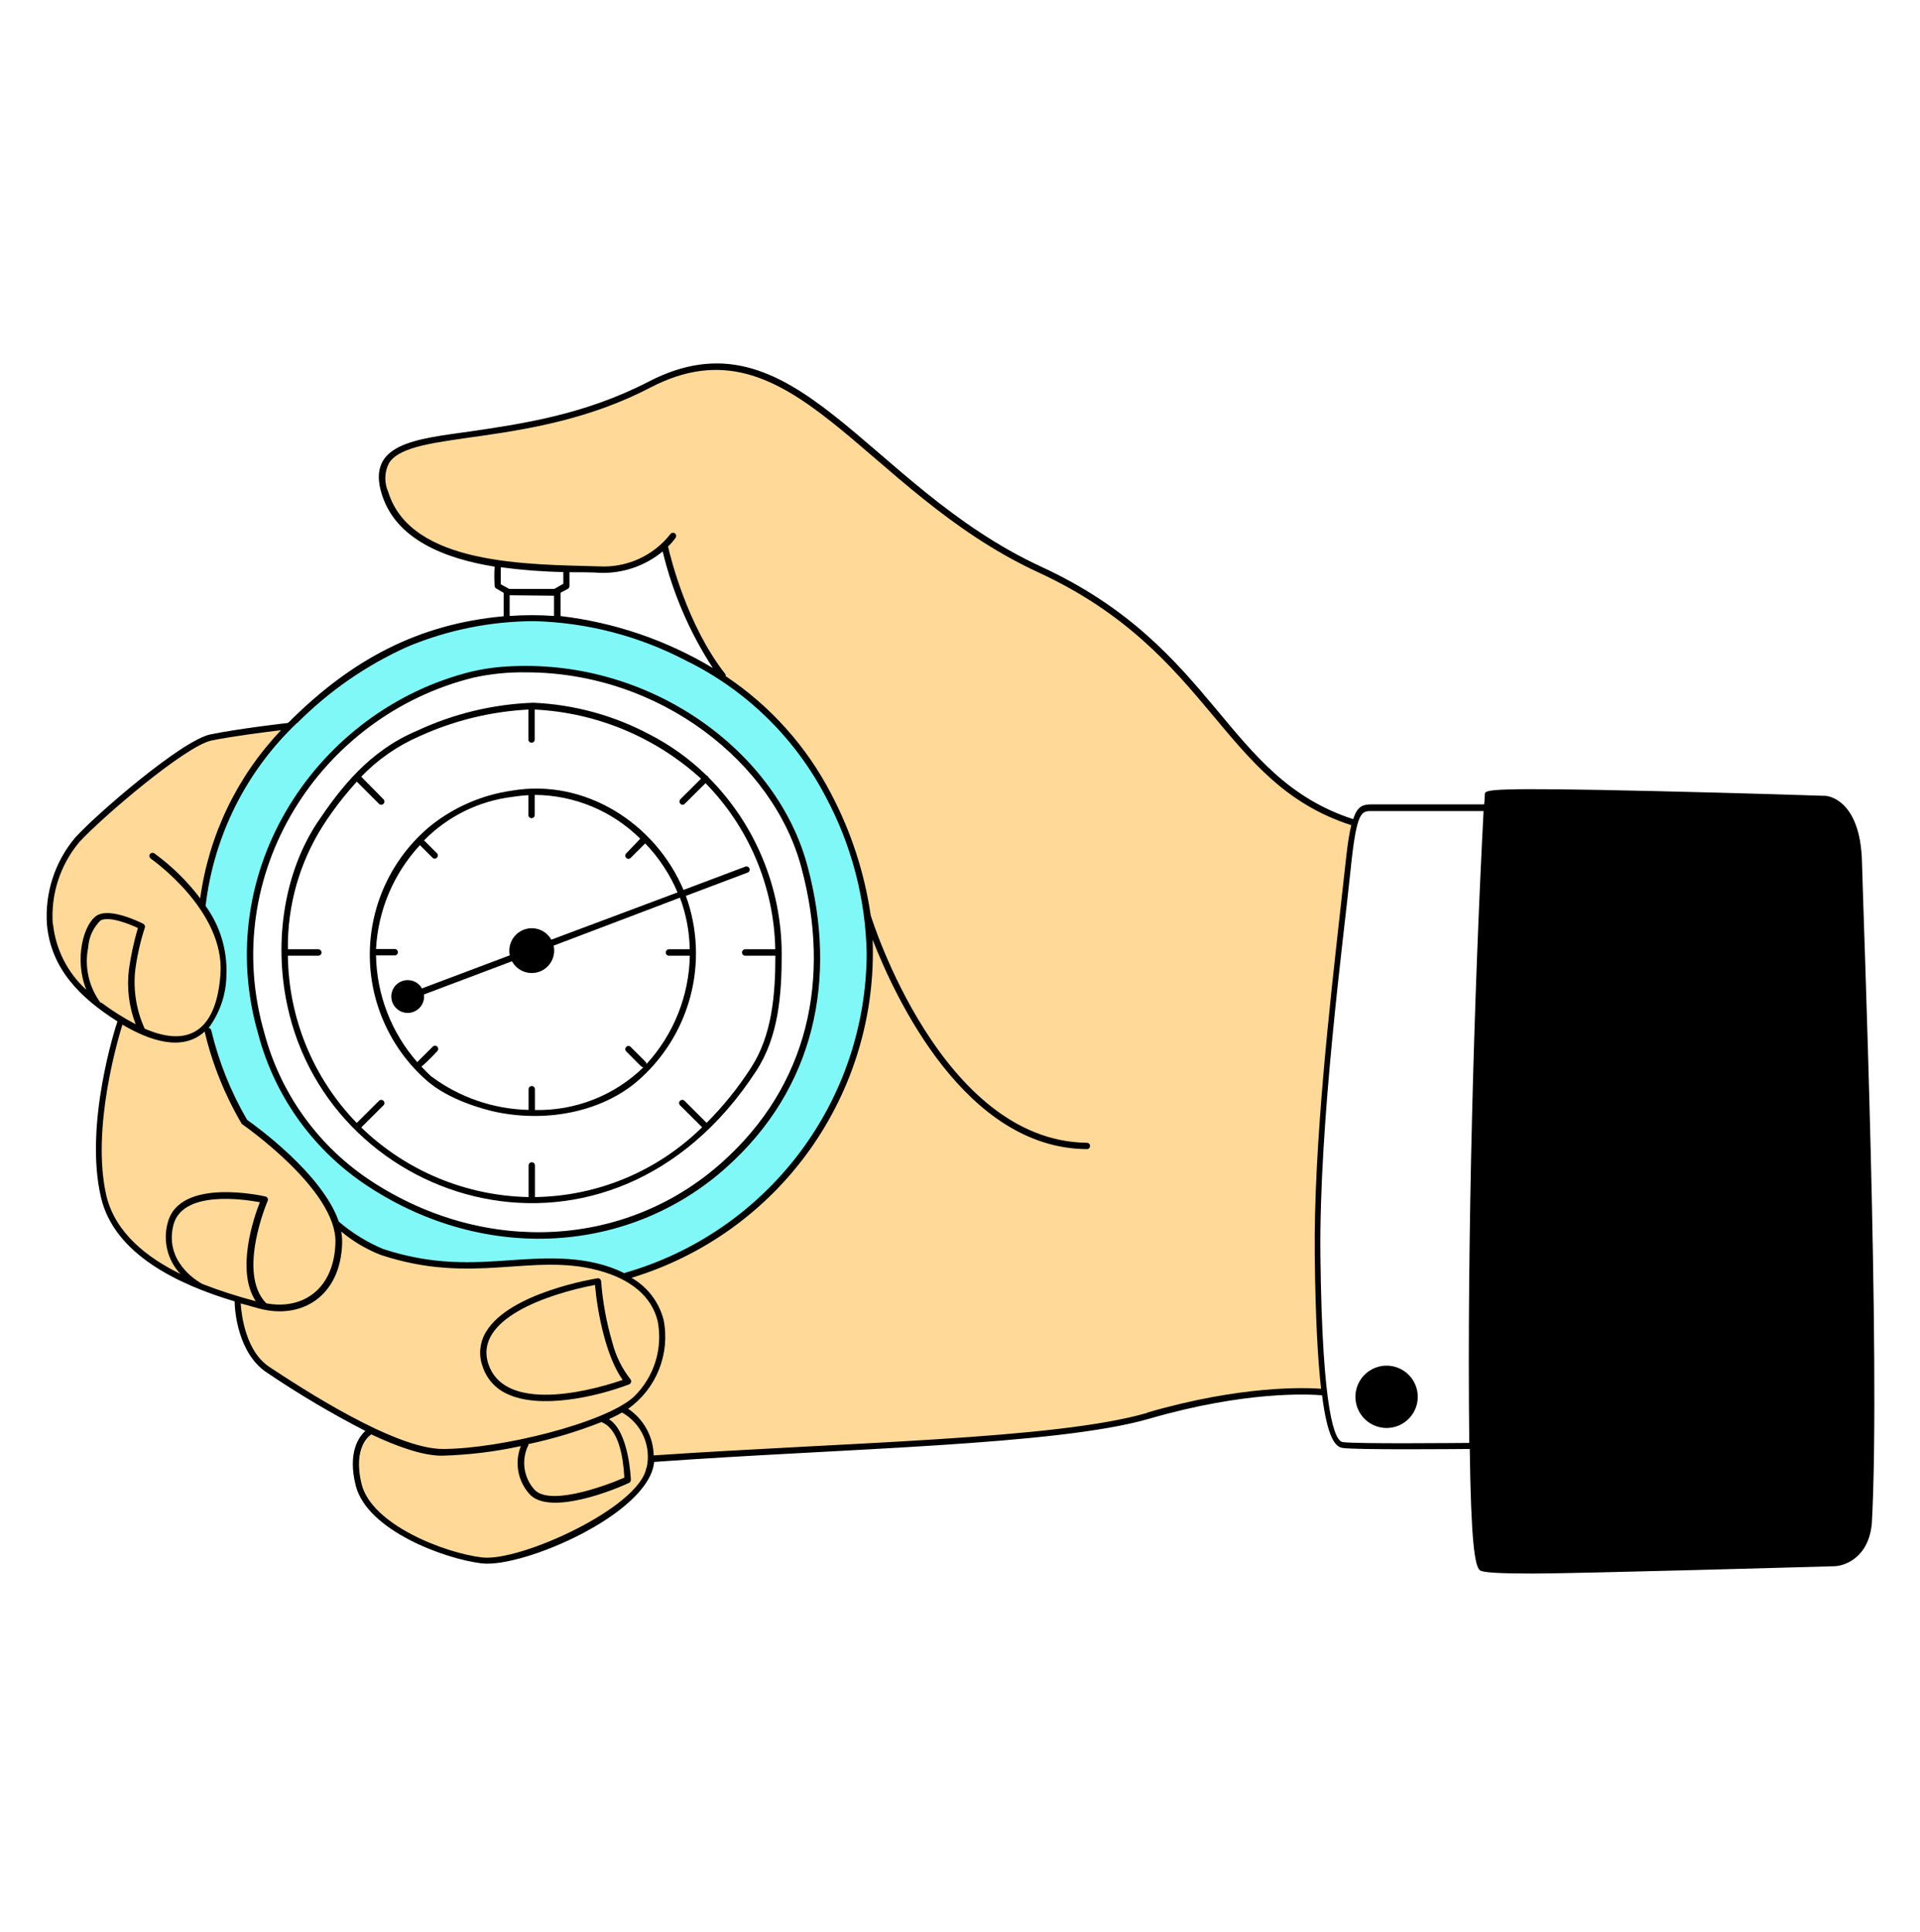 <svg width="155" height="156" viewBox="0 0 155 156" fill="none" xmlns="http://www.w3.org/2000/svg">
<path d="M65.112 61.161C60.714 55.23 53.684 50.569 45.546 50.012C43.016 49.789 40.468 49.92 37.974 50.399C25.338 52.838 17.069 63.848 16.295 73.216C18.246 75.237 18.556 78.636 17.511 81.439C17.317 82 17.029 82.524 16.659 82.987C16.667 83.112 16.682 83.236 16.705 83.359C17.116 85.93 19.454 90.327 19.524 90.505C21.189 91.632 22.733 92.93 24.13 94.376C26.383 96.699 26.933 98.364 27.049 98.766C27.046 98.782 27.046 98.798 27.049 98.813C27.312 99.014 27.584 99.223 27.878 99.425C30.346 100.934 33.116 101.881 35.992 102.196C38.392 102.034 43.146 101.763 45.546 101.887C47.264 101.931 48.958 102.299 50.54 102.971C51.519 102.735 52.481 102.435 53.42 102.073C70.043 95.623 74.983 74.478 65.112 61.161ZM43.123 99.928C38.581 99.926 34.142 98.578 30.367 96.054C26.591 93.53 23.649 89.943 21.912 85.746C20.175 81.55 19.721 76.933 20.608 72.479C21.495 68.025 23.683 63.934 26.895 60.723C30.107 57.512 34.199 55.325 38.653 54.44C43.108 53.555 47.725 54.01 51.92 55.748C56.116 57.486 59.702 60.43 62.225 64.206C64.748 67.982 66.095 72.422 66.095 76.964C66.095 83.053 63.676 88.893 59.371 93.199C55.066 97.505 49.227 99.926 43.138 99.928H43.123Z" fill="#81F8F8"/>
<path d="M106.921 112.417C106.921 112.417 105.628 107.771 106.751 90.9C107.804 74.865 109.244 66.418 109.244 66.418C109.244 66.418 105.249 65.985 100.417 60.333C95.586 54.681 92.133 50.267 86.148 47.116C80.163 43.965 75.634 41.224 72.212 38.019C68.441 34.519 63.13 29.843 58.329 29.61C53.529 29.378 53.498 31.081 48.349 32.793C43.2 34.504 31.896 35.487 31.37 36.981C30.843 38.476 29.775 41.247 35.419 44.205C37.231 45.15 39.677 45.444 42.093 45.699C47.219 46.234 52.514 46.21 53.653 44.042C54.565 47.793 56.138 51.35 58.298 54.549C58.298 54.549 65.375 59.504 67.876 65.807C70.376 72.109 72.157 81.338 66.095 91.279C64.398 94.155 62.151 96.668 59.482 98.674C56.813 100.681 53.774 102.141 50.54 102.971C50.54 102.971 50.076 101.833 42.434 101.902C34.792 101.972 33.282 103.04 27.119 98.759C27.119 98.759 26.763 96.823 23.952 94.051C22.655 92.662 21.178 91.452 19.562 90.451C19.562 90.451 16.69 84.04 16.69 82.925C17.67 81.579 18.174 79.944 18.122 78.28C18.065 76.343 17.455 74.462 16.365 72.86C16.365 72.86 17.828 66.666 18.943 64.653C20.058 62.64 23.093 58.575 23.093 58.575C23.093 58.575 17.224 59.04 15.591 60.124C13.957 61.208 5.525 67.092 4.751 70.189C4.452 70.949 4.193 71.724 3.977 72.512C3.776 73.669 3.839 74.856 4.159 75.986C4.479 77.116 5.049 78.159 5.827 79.039C8.189 81.586 9.636 82.244 9.636 82.244C8.781 85.577 8.218 88.979 7.956 92.41C7.809 96.614 9.412 100.106 11.998 101.631C14.262 102.85 16.606 103.916 19.013 104.821C19.013 104.821 19.353 108.816 20.879 109.962C22.404 111.108 29.721 115.359 29.721 115.359C29.215 115.949 28.877 116.664 28.741 117.429C28.605 118.194 28.676 118.982 28.946 119.71C29.883 122.312 31.95 123.651 34.598 124.75C37.246 125.85 38.88 126.299 40.661 125.981C43.849 125.104 46.876 123.721 49.627 121.886C52.538 119.896 52.592 117.751 52.592 117.751C52.592 117.751 68.271 116.845 76.346 116.419C84.421 115.994 91.219 115.08 92.087 114.484C92.954 113.888 104.018 111.364 106.921 112.417Z" fill="#FFD997"/>
<path d="M111.939 110.264C111.441 110.264 110.954 110.412 110.541 110.688C110.127 110.965 109.804 111.358 109.614 111.818C109.423 112.277 109.374 112.783 109.471 113.271C109.568 113.76 109.807 114.208 110.159 114.56C110.511 114.912 110.96 115.151 111.448 115.248C111.936 115.346 112.442 115.296 112.902 115.105C113.361 114.915 113.754 114.592 114.031 114.178C114.307 113.765 114.455 113.278 114.455 112.78C114.455 112.113 114.19 111.473 113.718 111.001C113.246 110.529 112.606 110.264 111.939 110.264Z" fill="black"/>
<path d="M150.318 69.632C150.202 64.521 147.523 64.266 147.391 64.258C147.26 64.25 140.524 64.034 133.803 63.879C119.975 63.554 119.936 63.77 119.867 64.103C119.867 64.157 119.867 64.444 119.813 64.947H110.793C110.057 64.947 109.592 65.04 109.244 66.14C98.854 62.779 98.281 52.327 84.065 45.761C69.85 39.196 64.152 24.671 52.321 30.834C47.11 33.52 42.031 34.233 37.951 34.837C33.607 35.448 29.543 35.797 30.82 39.9C31.966 43.578 35.93 45.103 39.933 45.754C39.895 46.269 39.895 46.787 39.933 47.302C39.933 47.347 39.946 47.39 39.969 47.429C39.992 47.467 40.025 47.498 40.065 47.519L40.661 47.867V49.756C33.739 50.384 28.443 53.287 23.627 58.002C23.457 58.172 23.279 58.382 23.186 58.382C23.093 58.382 19.175 58.846 16.992 59.295C14.669 59.767 7.701 65.814 6.06 67.642C4.421 69.597 3.608 72.112 3.791 74.656C4.116 78.218 6.47 80.564 9.482 82.469C9.366 82.802 6.764 90.761 8.15 96.668C9.218 101.275 14.39 103.714 18.943 105.077C18.943 105.851 19.222 109.304 21.552 110.829C24.104 112.555 26.757 114.127 29.496 115.537C29.001 115.978 28.033 117.24 28.722 119.966C29.666 123.589 35.899 125.865 38.872 126.229C42.194 126.632 52.429 122.219 52.809 118.038C67.868 116.946 85.327 116.714 92.791 114.546C100.58 112.285 105.721 112.571 106.728 112.657C107.169 116.11 107.804 116.822 108.377 116.907C109.469 117.078 117.536 117 118.651 116.992C118.752 124.41 119.054 126.493 119.48 126.794C119.72 126.973 121.106 127.05 123.707 127.05C127.416 127.05 146.362 126.508 148.019 126.462C149.002 126.462 150.906 125.687 151.116 122.931C151.828 109.846 150.411 73.696 150.318 69.632ZM40.428 47.178V45.8C42.102 46.026 43.788 46.156 45.477 46.187V47.132L44.757 47.55H41.11L40.428 47.178ZM45.848 47.542C45.886 47.518 45.918 47.485 45.939 47.446C45.961 47.407 45.972 47.362 45.972 47.318V46.203C46.406 46.203 48.001 46.203 48.341 46.249C50.215 46.333 52.053 45.718 53.498 44.523C54.302 47.868 55.672 51.052 57.547 53.937C53.792 51.685 49.601 50.255 45.252 49.741V47.859L45.848 47.542ZM44.726 48.099V49.733C43.532 49.648 42.334 49.648 41.141 49.733V48.061L44.726 48.099ZM23.976 58.397C26.553 55.8 29.587 53.7 32.926 52.203C36.158 50.858 39.622 50.161 43.123 50.151C47.378 50.262 51.551 51.342 55.325 53.31C60.187 55.677 64.16 59.542 66.66 64.336C68.743 68.225 69.876 72.552 69.966 76.964C69.947 82.793 68.037 88.46 64.523 93.112C61.009 97.763 56.081 101.15 50.478 102.762L50.401 102.8C47.49 101.345 44.207 101.546 41.28 101.747C38.183 101.964 35.001 102.189 30.921 100.842C29.625 100.294 28.421 99.549 27.351 98.635C26.02 94.764 20.569 90.854 19.95 90.42C18.635 88.165 17.659 85.728 17.054 83.189C17.042 83.139 17.016 83.094 16.979 83.06C16.942 83.025 16.895 83.003 16.845 82.995C17.768 81.749 18.27 80.241 18.277 78.69C18.356 76.706 17.764 74.753 16.597 73.147C17.253 67.503 19.87 62.269 23.991 58.358L23.976 58.397ZM4.263 74.656C4.079 72.233 4.852 69.835 6.416 67.975C8.289 65.946 14.979 60.232 17.069 59.791C18.765 59.442 21.529 59.094 22.69 58.955C19.142 62.683 16.858 67.435 16.163 72.535C15.115 71.149 13.868 69.925 12.463 68.904C12.407 68.865 12.338 68.849 12.272 68.861C12.205 68.873 12.145 68.91 12.106 68.966C12.067 69.021 12.052 69.09 12.064 69.156C12.075 69.223 12.113 69.283 12.168 69.322C12.23 69.368 18.169 73.51 17.797 78.659C17.503 82.825 15.575 84.745 11.681 83.057C11.01 81.584 10.745 79.959 10.914 78.35C11.067 77.183 11.326 76.032 11.688 74.912C11.713 74.852 11.713 74.785 11.69 74.725C11.667 74.665 11.622 74.615 11.564 74.587C11.301 74.455 8.924 73.278 7.848 73.905C6.772 74.532 5.951 77.42 6.973 79.921C5.45 78.541 4.49 76.647 4.279 74.602L4.263 74.656ZM8.135 80.99C7.658 80.352 7.322 79.621 7.147 78.845C6.972 78.068 6.963 77.264 7.12 76.484C7.174 75.666 7.526 74.897 8.111 74.323C8.754 73.952 10.357 74.563 11.131 74.927C10.813 76.016 10.572 77.126 10.411 78.249C10.222 79.755 10.408 81.284 10.953 82.701C9.976 82.188 9.041 81.597 8.158 80.936L8.135 80.99ZM8.591 96.56C7.329 91.14 9.59 83.669 9.884 82.732C12.006 83.986 14.7 84.962 16.52 83.289C17.136 85.893 18.138 88.391 19.493 90.699C19.51 90.734 19.537 90.763 19.57 90.784C19.648 90.838 27.197 96.088 27.08 100.315C26.988 104.055 24.471 105.789 21.498 105.232C19.106 102.816 21.583 97.017 21.607 96.963C21.622 96.928 21.63 96.89 21.63 96.852C21.629 96.814 21.62 96.776 21.603 96.742C21.586 96.708 21.561 96.678 21.531 96.654C21.501 96.631 21.466 96.615 21.428 96.606C21.15 96.544 14.514 95.058 13.546 98.705C13.342 99.427 13.329 100.19 13.508 100.918C13.688 101.647 14.053 102.317 14.569 102.862C11.89 101.554 9.311 99.549 8.591 96.56ZM16.334 103.668C15.838 103.397 13.237 101.817 14.011 98.859C14.785 96.088 19.71 96.831 20.979 97.071C20.515 98.24 19.005 102.553 20.646 105.061C19.183 104.68 17.743 104.215 16.334 103.668ZM21.754 110.373C19.841 109.118 19.493 106.199 19.431 105.239L20.917 105.65C24.371 106.579 27.506 104.643 27.622 100.354C27.627 100.045 27.601 99.736 27.545 99.432C28.503 100.235 29.586 100.876 30.75 101.329C38.175 103.784 42.891 101.136 48.287 102.568C50.958 103.28 52.615 104.697 53.095 106.672C53.307 107.768 53.242 108.9 52.907 109.965C52.571 111.03 51.976 111.995 51.175 112.773C48.852 114.902 40.336 116.992 35.737 116.992C31.819 116.985 24.278 112.037 21.754 110.373ZM50.401 119.307C48.612 120.082 44.207 121.63 43.092 120.213C42.679 119.732 42.418 119.139 42.341 118.51C42.264 117.88 42.374 117.242 42.658 116.675V116.598C44.672 116.171 46.645 115.575 48.558 114.817C48.69 114.933 50.192 115.181 50.401 119.307ZM52.174 118.533C51.601 121.723 41.985 126.121 38.911 125.749C35.837 125.378 30.038 123.101 29.202 119.865C28.428 116.768 29.914 115.854 29.976 115.816C32.074 116.807 34.134 117.534 35.667 117.534C37.813 117.476 39.949 117.217 42.047 116.76C41.796 117.395 41.724 118.087 41.838 118.76C41.953 119.433 42.25 120.061 42.697 120.577C44.106 122.296 48.775 120.655 50.773 119.733C50.819 119.712 50.858 119.679 50.885 119.636C50.913 119.594 50.927 119.544 50.927 119.493C50.927 119.323 50.765 115.576 49.154 114.585C50.347 114.043 50.161 114.019 50.246 114.066C51.003 114.499 51.602 115.164 51.954 115.962C52.307 116.76 52.395 117.65 52.205 118.502L52.174 118.533ZM92.598 114.081C85.258 116.218 68.201 116.458 52.77 117.511C52.755 116.765 52.559 116.033 52.201 115.378C51.842 114.723 51.331 114.164 50.711 113.748C51.826 112.954 52.689 111.856 53.197 110.585C53.705 109.313 53.837 107.923 53.575 106.579C53.393 105.866 53.07 105.197 52.624 104.612C52.179 104.027 51.62 103.537 50.982 103.172C56.787 101.412 61.845 97.779 65.367 92.84C68.888 87.9 70.675 81.934 70.446 75.872C72.258 80.517 77.902 92.72 87.743 92.782C87.811 92.782 87.876 92.755 87.924 92.707C87.972 92.659 87.999 92.594 87.999 92.526C87.999 92.458 87.972 92.393 87.924 92.345C87.876 92.297 87.811 92.271 87.743 92.271C75.951 92.131 70.346 74.091 70.291 73.905C69.791 70.481 68.713 67.166 67.102 64.103C65.113 60.264 62.182 56.993 58.585 54.596C58.591 54.56 58.589 54.524 58.58 54.489C58.571 54.454 58.554 54.422 58.531 54.394C55.495 50.523 54.141 45.057 53.931 44.128C54.157 43.91 54.362 43.671 54.543 43.415C54.581 43.359 54.595 43.29 54.582 43.223C54.569 43.156 54.53 43.097 54.474 43.059C54.446 43.04 54.414 43.027 54.381 43.02C54.348 43.014 54.314 43.014 54.281 43.02C54.214 43.033 54.155 43.072 54.117 43.129C53.439 43.992 52.563 44.679 51.563 45.132C50.563 45.584 49.468 45.79 48.372 45.73C42.651 45.568 33.166 45.653 31.339 39.714C31.175 39.347 31.096 38.948 31.107 38.546C31.117 38.144 31.218 37.75 31.401 37.392C33.151 34.628 43.014 36.254 52.522 31.283C63.95 25.337 69.556 39.629 83.833 46.218C97.894 52.714 98.497 63.213 109.089 66.627C108.764 67.951 108.671 69.368 108.168 73.789C107.394 80.757 106.039 92.487 106.139 101.384C106.193 106.401 106.387 109.815 106.65 112.13C105.373 112.037 100.232 111.844 92.629 114.05L92.598 114.081ZM118.581 116.505C117.854 116.505 109.461 116.598 108.392 116.435C107.781 116.342 106.743 114.267 106.596 101.414C106.472 90.575 108.493 75.539 109.027 70.274C109.515 65.481 109.894 65.481 110.738 65.489H119.766C119.023 79.743 118.419 99.874 118.612 116.474L118.581 116.505Z" fill="black"/>
<path d="M29.806 95.848C39.213 101.964 50.773 101.267 58.593 94.299C65.824 87.865 67.605 78.984 65.205 69.995C62.789 60.766 52.724 53.295 41.381 53.79C40.276 53.827 39.177 53.97 38.098 54.216C25.625 57.29 17 70.266 20.856 83.529C22.206 88.604 25.396 92.996 29.806 95.848ZM38.222 54.712C39.62 54.404 41.049 54.261 42.481 54.286C53.281 54.286 62.487 61.595 64.709 70.104C67.079 78.977 65.306 87.61 58.244 93.889C50.548 100.749 39.236 101.36 30.085 95.437C25.779 92.654 22.663 88.368 21.344 83.413C17.635 70.615 25.765 57.793 38.222 54.712Z" fill="black"/>
<path d="M61.047 86.471C62.859 83.7 63.114 80.277 63.106 76.964C63.083 71.64 60.96 66.54 57.199 62.772C57.185 62.734 57.163 62.701 57.135 62.673C57.107 62.645 57.073 62.623 57.036 62.609C55.684 61.287 54.142 60.175 52.46 59.311C49.558 57.763 46.347 56.885 43.061 56.74C39.81 56.855 36.616 57.624 33.669 59.001C29.798 60.627 27.475 63.647 25.625 66.403C22.992 70.375 22.079 75.88 23.178 81.114C26.631 97.613 49.301 104.519 61.047 86.471ZM26.058 66.689C26.873 65.422 27.792 64.226 28.807 63.112L30.596 64.901C30.644 64.949 30.709 64.976 30.777 64.976C30.846 64.976 30.911 64.949 30.959 64.901C31.008 64.853 31.035 64.787 31.035 64.719C31.035 64.651 31.008 64.585 30.959 64.537L29.163 62.71C30.5 61.319 32.1 60.208 33.871 59.442C36.639 58.179 39.62 57.449 42.658 57.29V59.713C42.658 59.781 42.685 59.846 42.733 59.894C42.781 59.942 42.846 59.969 42.914 59.969C42.982 59.969 43.047 59.942 43.094 59.894C43.142 59.846 43.169 59.781 43.169 59.713V57.29C48.157 57.537 52.903 59.511 56.595 62.872L54.922 64.537C54.888 64.574 54.866 64.62 54.857 64.67C54.848 64.72 54.854 64.771 54.874 64.817C54.893 64.864 54.926 64.904 54.967 64.932C55.009 64.961 55.058 64.977 55.108 64.978C55.255 64.978 55.108 65.048 56.959 63.236C60.476 66.825 62.49 71.622 62.588 76.646H60.118C60.057 76.657 60.001 76.689 59.961 76.736C59.921 76.784 59.9 76.844 59.9 76.906C59.9 76.968 59.921 77.028 59.961 77.075C60.001 77.123 60.057 77.154 60.118 77.165H62.595C62.595 80.332 62.324 83.607 60.621 86.224C59.589 87.825 58.389 89.312 57.044 90.66L55.263 88.879C55.215 88.831 55.15 88.804 55.081 88.804C55.013 88.804 54.947 88.831 54.899 88.879C54.851 88.928 54.824 88.993 54.824 89.061C54.824 89.13 54.851 89.195 54.899 89.243L56.68 91.016C53.076 94.564 48.242 96.584 43.185 96.653V94.098C43.185 94.03 43.158 93.965 43.11 93.917C43.062 93.869 42.997 93.842 42.929 93.842C42.862 93.842 42.797 93.869 42.749 93.917C42.701 93.965 42.674 94.03 42.674 94.098V96.653C37.622 96.555 32.794 94.546 29.163 91.032L30.959 89.243C31.008 89.195 31.035 89.13 31.035 89.061C31.035 88.993 31.008 88.928 30.959 88.879C30.911 88.831 30.846 88.804 30.777 88.804C30.709 88.804 30.644 88.831 30.596 88.879L28.799 90.668C25.285 87.045 23.295 82.212 23.24 77.165H25.741C25.802 77.154 25.858 77.123 25.897 77.075C25.937 77.028 25.959 76.968 25.959 76.906C25.959 76.844 25.937 76.784 25.897 76.736C25.858 76.689 25.802 76.657 25.741 76.646H23.24C23.196 73.124 24.175 69.665 26.058 66.689Z" fill="black"/>
<path d="M60.505 70.127C60.48 70.063 60.432 70.011 60.37 69.982C60.307 69.953 60.236 69.95 60.172 69.972L55.178 71.854C52.925 66.504 47.234 62.818 41.303 63.84C38.906 64.187 36.644 65.168 34.753 66.682C33.245 67.928 32.026 69.488 31.181 71.252C30.335 73.016 29.882 74.943 29.854 76.9C29.826 78.856 30.224 80.795 31.019 82.582C31.814 84.37 32.987 85.964 34.459 87.253C36.224 88.802 39.027 89.576 40.157 89.808C44.47 90.66 48.674 89.623 51.368 87.37C53.49 85.571 55.011 83.167 55.727 80.479C56.442 77.791 56.318 74.949 55.371 72.334L60.357 70.452C60.389 70.441 60.418 70.424 60.442 70.401C60.467 70.379 60.486 70.351 60.5 70.321C60.514 70.29 60.521 70.258 60.522 70.224C60.523 70.191 60.517 70.158 60.505 70.127ZM55.681 76.646H53.962C53.901 76.657 53.846 76.689 53.806 76.736C53.766 76.784 53.744 76.844 53.744 76.906C53.744 76.968 53.766 77.028 53.806 77.075C53.846 77.123 53.901 77.154 53.962 77.165H55.689C55.626 80.41 54.382 83.521 52.189 85.914C52.189 85.759 52.189 85.806 50.911 84.528C50.888 84.504 50.861 84.485 50.83 84.472C50.8 84.459 50.767 84.453 50.733 84.453C50.7 84.453 50.667 84.459 50.637 84.472C50.606 84.485 50.578 84.504 50.555 84.528C50.531 84.552 50.512 84.58 50.499 84.611C50.486 84.643 50.479 84.676 50.479 84.71C50.479 84.744 50.486 84.777 50.499 84.809C50.512 84.84 50.531 84.868 50.555 84.892C51.864 86.2 51.786 86.177 51.949 86.169C50.791 87.299 49.419 88.186 47.914 88.778C46.41 89.371 44.802 89.658 43.184 89.623V87.942C43.184 87.909 43.178 87.876 43.165 87.845C43.152 87.814 43.133 87.786 43.11 87.762C43.086 87.738 43.058 87.719 43.027 87.706C42.996 87.694 42.963 87.687 42.929 87.687C42.895 87.687 42.862 87.694 42.831 87.706C42.8 87.719 42.772 87.738 42.748 87.762C42.725 87.786 42.706 87.814 42.693 87.845C42.68 87.876 42.673 87.909 42.673 87.942V89.615C39.83 89.551 37.077 88.601 34.799 86.897C34.536 86.657 34.273 86.402 34.025 86.123C34.475 85.73 34.902 85.311 35.303 84.869C35.349 84.82 35.376 84.755 35.376 84.687C35.376 84.619 35.349 84.554 35.303 84.505C35.279 84.481 35.251 84.462 35.219 84.448C35.188 84.435 35.154 84.429 35.121 84.429C35.087 84.429 35.053 84.435 35.022 84.448C34.991 84.462 34.962 84.481 34.939 84.505C33.824 85.62 33.739 85.689 33.692 85.767C31.593 83.378 30.41 80.321 30.355 77.142H31.904C31.965 77.131 32.02 77.099 32.06 77.052C32.1 77.004 32.122 76.944 32.122 76.882C32.122 76.82 32.1 76.76 32.06 76.713C32.02 76.665 31.965 76.633 31.904 76.623H30.355C30.519 73.499 31.774 70.532 33.901 68.238L34.916 69.252C34.939 69.276 34.966 69.295 34.997 69.308C35.028 69.321 35.06 69.328 35.094 69.328C35.127 69.328 35.16 69.321 35.19 69.308C35.221 69.295 35.249 69.276 35.272 69.252C35.296 69.228 35.315 69.2 35.328 69.169C35.341 69.138 35.348 69.104 35.348 69.07C35.348 69.036 35.341 69.003 35.328 68.972C35.315 68.94 35.296 68.912 35.272 68.888L34.234 67.851C36.142 65.912 38.65 64.676 41.349 64.343C41.783 64.273 42.22 64.226 42.658 64.204V65.807C42.658 65.84 42.665 65.873 42.678 65.904C42.69 65.935 42.709 65.964 42.733 65.987C42.757 66.011 42.785 66.03 42.816 66.043C42.847 66.056 42.88 66.062 42.913 66.062C42.947 66.062 42.98 66.056 43.011 66.043C43.042 66.03 43.071 66.011 43.094 65.987C43.118 65.964 43.137 65.935 43.15 65.904C43.162 65.873 43.169 65.84 43.169 65.807V64.181C46.361 64.201 49.419 65.471 51.686 67.719L50.555 68.904C50.531 68.927 50.512 68.956 50.499 68.987C50.486 69.018 50.479 69.052 50.479 69.086C50.479 69.12 50.486 69.153 50.499 69.184C50.512 69.216 50.531 69.244 50.555 69.268C50.578 69.291 50.606 69.31 50.637 69.323C50.667 69.336 50.7 69.343 50.733 69.343C50.767 69.343 50.8 69.336 50.83 69.323C50.861 69.31 50.888 69.291 50.911 69.268L52.088 68.098C53.193 69.247 54.077 70.588 54.698 72.055L44.508 75.872C44.297 75.494 43.956 75.205 43.549 75.056C43.142 74.908 42.696 74.91 42.29 75.063C41.885 75.215 41.547 75.508 41.339 75.888C41.131 76.268 41.066 76.71 41.156 77.134L34.064 79.805C33.901 79.519 33.638 79.304 33.326 79.202C33.013 79.099 32.674 79.117 32.374 79.251C32.074 79.384 31.834 79.625 31.701 79.926C31.569 80.227 31.553 80.567 31.657 80.878C31.761 81.19 31.977 81.452 32.264 81.614C32.55 81.775 32.887 81.824 33.207 81.751C33.528 81.678 33.81 81.488 33.998 81.218C34.186 80.949 34.268 80.619 34.226 80.293L41.334 77.614C41.542 77.999 41.883 78.295 42.293 78.448C42.703 78.601 43.154 78.601 43.564 78.447C43.974 78.293 44.314 77.996 44.522 77.611C44.729 77.226 44.791 76.779 44.694 76.352L54.891 72.481C55.392 73.814 55.659 75.223 55.681 76.646Z" fill="black"/>
<path d="M40.947 112.548C43.564 113.795 48.101 112.804 50.788 111.774C50.828 111.758 50.863 111.732 50.891 111.7C50.919 111.667 50.938 111.628 50.947 111.586C50.956 111.544 50.955 111.5 50.944 111.459C50.932 111.417 50.91 111.379 50.881 111.348C50.199 110.473 49.706 109.466 49.433 108.39C48.958 106.78 48.655 105.125 48.527 103.451C48.524 103.415 48.514 103.38 48.497 103.348C48.48 103.316 48.457 103.287 48.428 103.265C48.4 103.242 48.367 103.226 48.332 103.217C48.297 103.207 48.261 103.205 48.225 103.211C47.938 103.257 41.156 104.38 39.259 107.5C38.997 107.916 38.834 108.386 38.782 108.874C38.729 109.363 38.789 109.857 38.957 110.318C39.114 110.809 39.371 111.261 39.714 111.645C40.057 112.03 40.477 112.337 40.947 112.548ZM48.031 103.745C48.24 106.068 48.93 109.544 50.269 111.418C46.638 112.657 40.645 113.787 39.429 110.14C38.214 106.494 44.245 104.473 48.031 103.745Z" fill="black"/>
</svg>
